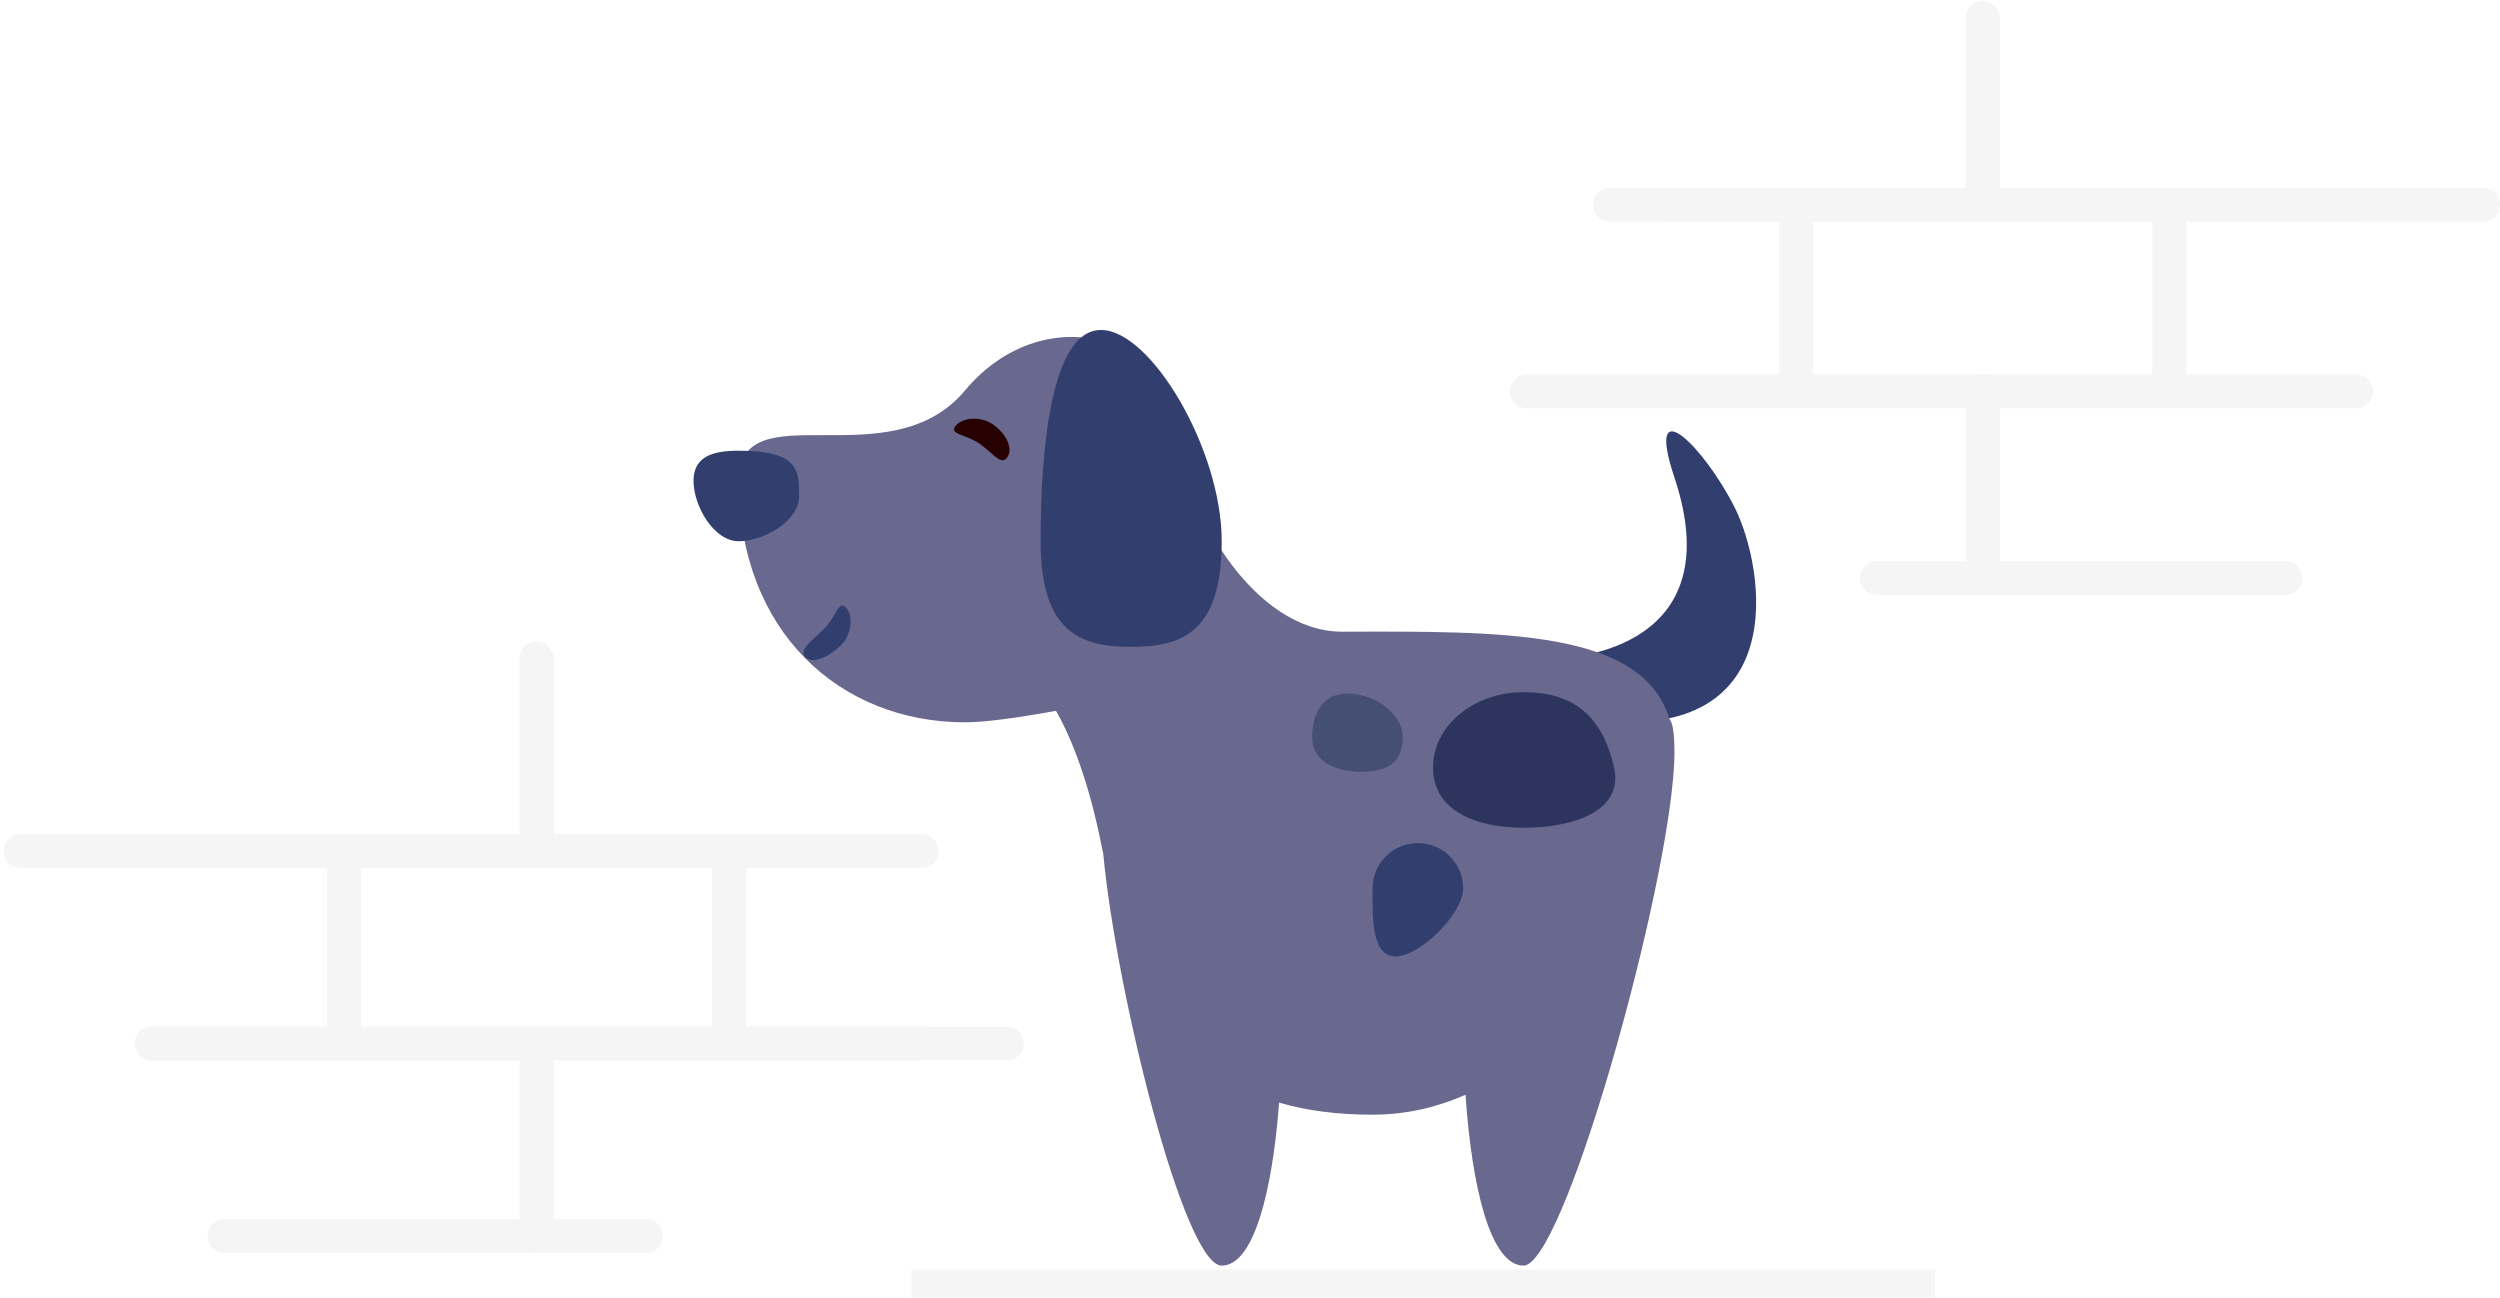 <svg width="447" height="232" viewBox="0 0 447 232" fill="none" xmlns="http://www.w3.org/2000/svg">
<path d="M277.804 117.764C277.804 117.764 310.184 117.764 299.391 85.384C293.994 69.194 304.787 79.987 310.184 90.781C315.581 101.574 320.977 133.954 283.201 128.557C245.424 123.161 277.804 117.764 277.804 117.764Z" fill="#313E6E"/>
<path d="M299.164 139.086C299.31 137.397 299.391 135.864 299.391 134.548C299.391 130.997 299.051 129.151 298.468 128.487C293.633 112.589 268.668 112.858 239.898 112.95C223.779 112.826 213.045 90.824 213.045 85.978C213.045 58.995 186.882 52.616 172.57 69.788C159.078 85.978 132.095 69.588 132.095 85.978C132.095 112.961 150.217 129.151 172.57 129.151C176.067 129.151 181.938 128.347 188.814 127.095C193.892 135.983 196.315 148.039 196.855 150.737C196.984 151.38 197.125 152.006 197.259 152.642C199.607 177.575 211.728 226.29 218.441 226.29C224.216 226.29 227.513 212.885 228.706 197.148C233.487 198.552 239.013 199.307 245.424 199.307C251.426 199.307 256.957 197.974 262.035 195.751C263.142 212.086 266.461 226.29 272.408 226.29C279.38 226.29 296.93 164.229 299.153 139.167C299.159 139.135 299.159 139.113 299.164 139.086Z" fill="#69688F"/>
<path d="M142.888 88.681C142.888 93.155 136.569 96.776 132.095 96.776C127.621 96.776 124 90.457 124 85.983C124 81.509 127.621 80.587 132.095 80.587C142.888 80.587 142.888 84.208 142.888 88.681Z" fill="#313E6E"/>
<path d="M218.441 96.776C218.441 113.171 211.188 115.665 202.251 115.665C193.309 115.665 186.061 113.171 186.061 96.776C186.061 80.382 187.913 59 196.855 59C205.797 59 218.441 80.382 218.441 96.776Z" fill="#313E6E"/>
<path d="M180.088 81.795C179.019 83.29 177.614 81.098 175.19 79.366C172.767 77.634 169.731 77.723 170.8 76.228C171.868 74.733 175.21 74.216 177.633 75.948C180.057 77.68 181.156 80.3 180.088 81.795Z" fill="#270101"/>
<path d="M144 117.5C142.701 116.2 145.287 114.5 147.394 112.393C149.5 110.287 149.91 107.278 151.21 108.577C152.509 109.877 152.471 113.258 150.364 115.364C148.258 117.471 145.3 118.799 144 117.5Z" fill="#313E6E"/>
<path d="M288.598 137.251C290.354 145 281.35 148 272.408 148C263.465 148 256.218 144.699 256.218 137.251C256.218 129.798 263.465 123.76 272.408 123.76C281.35 123.76 286.5 128 288.598 137.251Z" fill="#2D355F"/>
<path d="M250.821 131.855C250.821 136.323 247.969 138 243.5 138C239.032 138 234.631 136.323 234.631 131.855C234.631 127.386 236.532 124 241 124C245.469 124 250.821 127.386 250.821 131.855Z" fill="#454F72"/>
<path d="M261.614 158.838C261.614 163.306 253.969 171 249.5 171C245.032 171 245.424 163.306 245.424 158.838C245.424 154.369 249.051 150.743 253.519 150.743C257.988 150.743 261.614 154.369 261.614 158.838Z" fill="#313E6E"/>
<g opacity="0.4">
<path d="M95.943 117.735V152.157H27.1" stroke="#E5E5E5" stroke-width="6" stroke-miterlimit="10" stroke-linecap="round" stroke-linejoin="round"/>
<path d="M164.786 152.157H95.943V117.735" stroke="#E5E5E5" stroke-width="6" stroke-miterlimit="10" stroke-linecap="round" stroke-linejoin="round"/>
<path d="M130.364 152.157H61.522V186.578H130.364V152.157Z" stroke="#E5E5E5" stroke-width="6" stroke-miterlimit="10" stroke-linecap="round" stroke-linejoin="round"/>
<path d="M115.504 221H95.943V186.578H164.786" stroke="#E5E5E5" stroke-width="6" stroke-miterlimit="10" stroke-linecap="round" stroke-linejoin="round"/>
<path d="M27.1 186.578H95.943V221H40.119" stroke="#E5E5E5" stroke-width="6" stroke-miterlimit="10" stroke-linecap="round" stroke-linejoin="round"/>
<path d="M3.633 152.157H61.522V186.578H27.1" stroke="#E5E5E5" stroke-width="6" stroke-miterlimit="10" stroke-linecap="round" stroke-linejoin="round"/>
<path d="M180.043 186.578H130.365V152.157H154.227" stroke="#E5E5E5" stroke-width="6" stroke-miterlimit="10" stroke-linecap="round" stroke-linejoin="round"/>
<path d="M354.522 3.245V36.611H421.253" stroke="#E5E5E5" stroke-width="6" stroke-miterlimit="10" stroke-linecap="round" stroke-linejoin="round"/>
<path d="M287.79 36.611H354.522V3.245" stroke="#E5E5E5" stroke-width="6" stroke-miterlimit="10" stroke-linecap="round" stroke-linejoin="round"/>
<path d="M321.156 69.976L387.888 69.976V36.61L321.156 36.61V69.976Z" stroke="#E5E5E5" stroke-width="6" stroke-miterlimit="10" stroke-linecap="round" stroke-linejoin="round"/>
<path d="M335.561 103.342H354.522V69.977H287.79" stroke="#E5E5E5" stroke-width="6" stroke-miterlimit="10" stroke-linecap="round" stroke-linejoin="round"/>
<path d="M421.253 69.977H354.522V103.342H408.632" stroke="#E5E5E5" stroke-width="6" stroke-miterlimit="10" stroke-linecap="round" stroke-linejoin="round"/>
<path d="M444 36.611H387.887V69.977H421.253" stroke="#E5E5E5" stroke-width="6" stroke-miterlimit="10" stroke-linecap="round" stroke-linejoin="round"/>
<path d="M273 69.977H321.156V36.611H298.024" stroke="#E5E5E5" stroke-width="6" stroke-miterlimit="10" stroke-linecap="round" stroke-linejoin="round"/>
</g>
<line x1="163" y1="229.5" x2="346" y2="229.5" stroke="#E6E6E6" stroke-opacity="0.4" stroke-width="5"/>
</svg>
